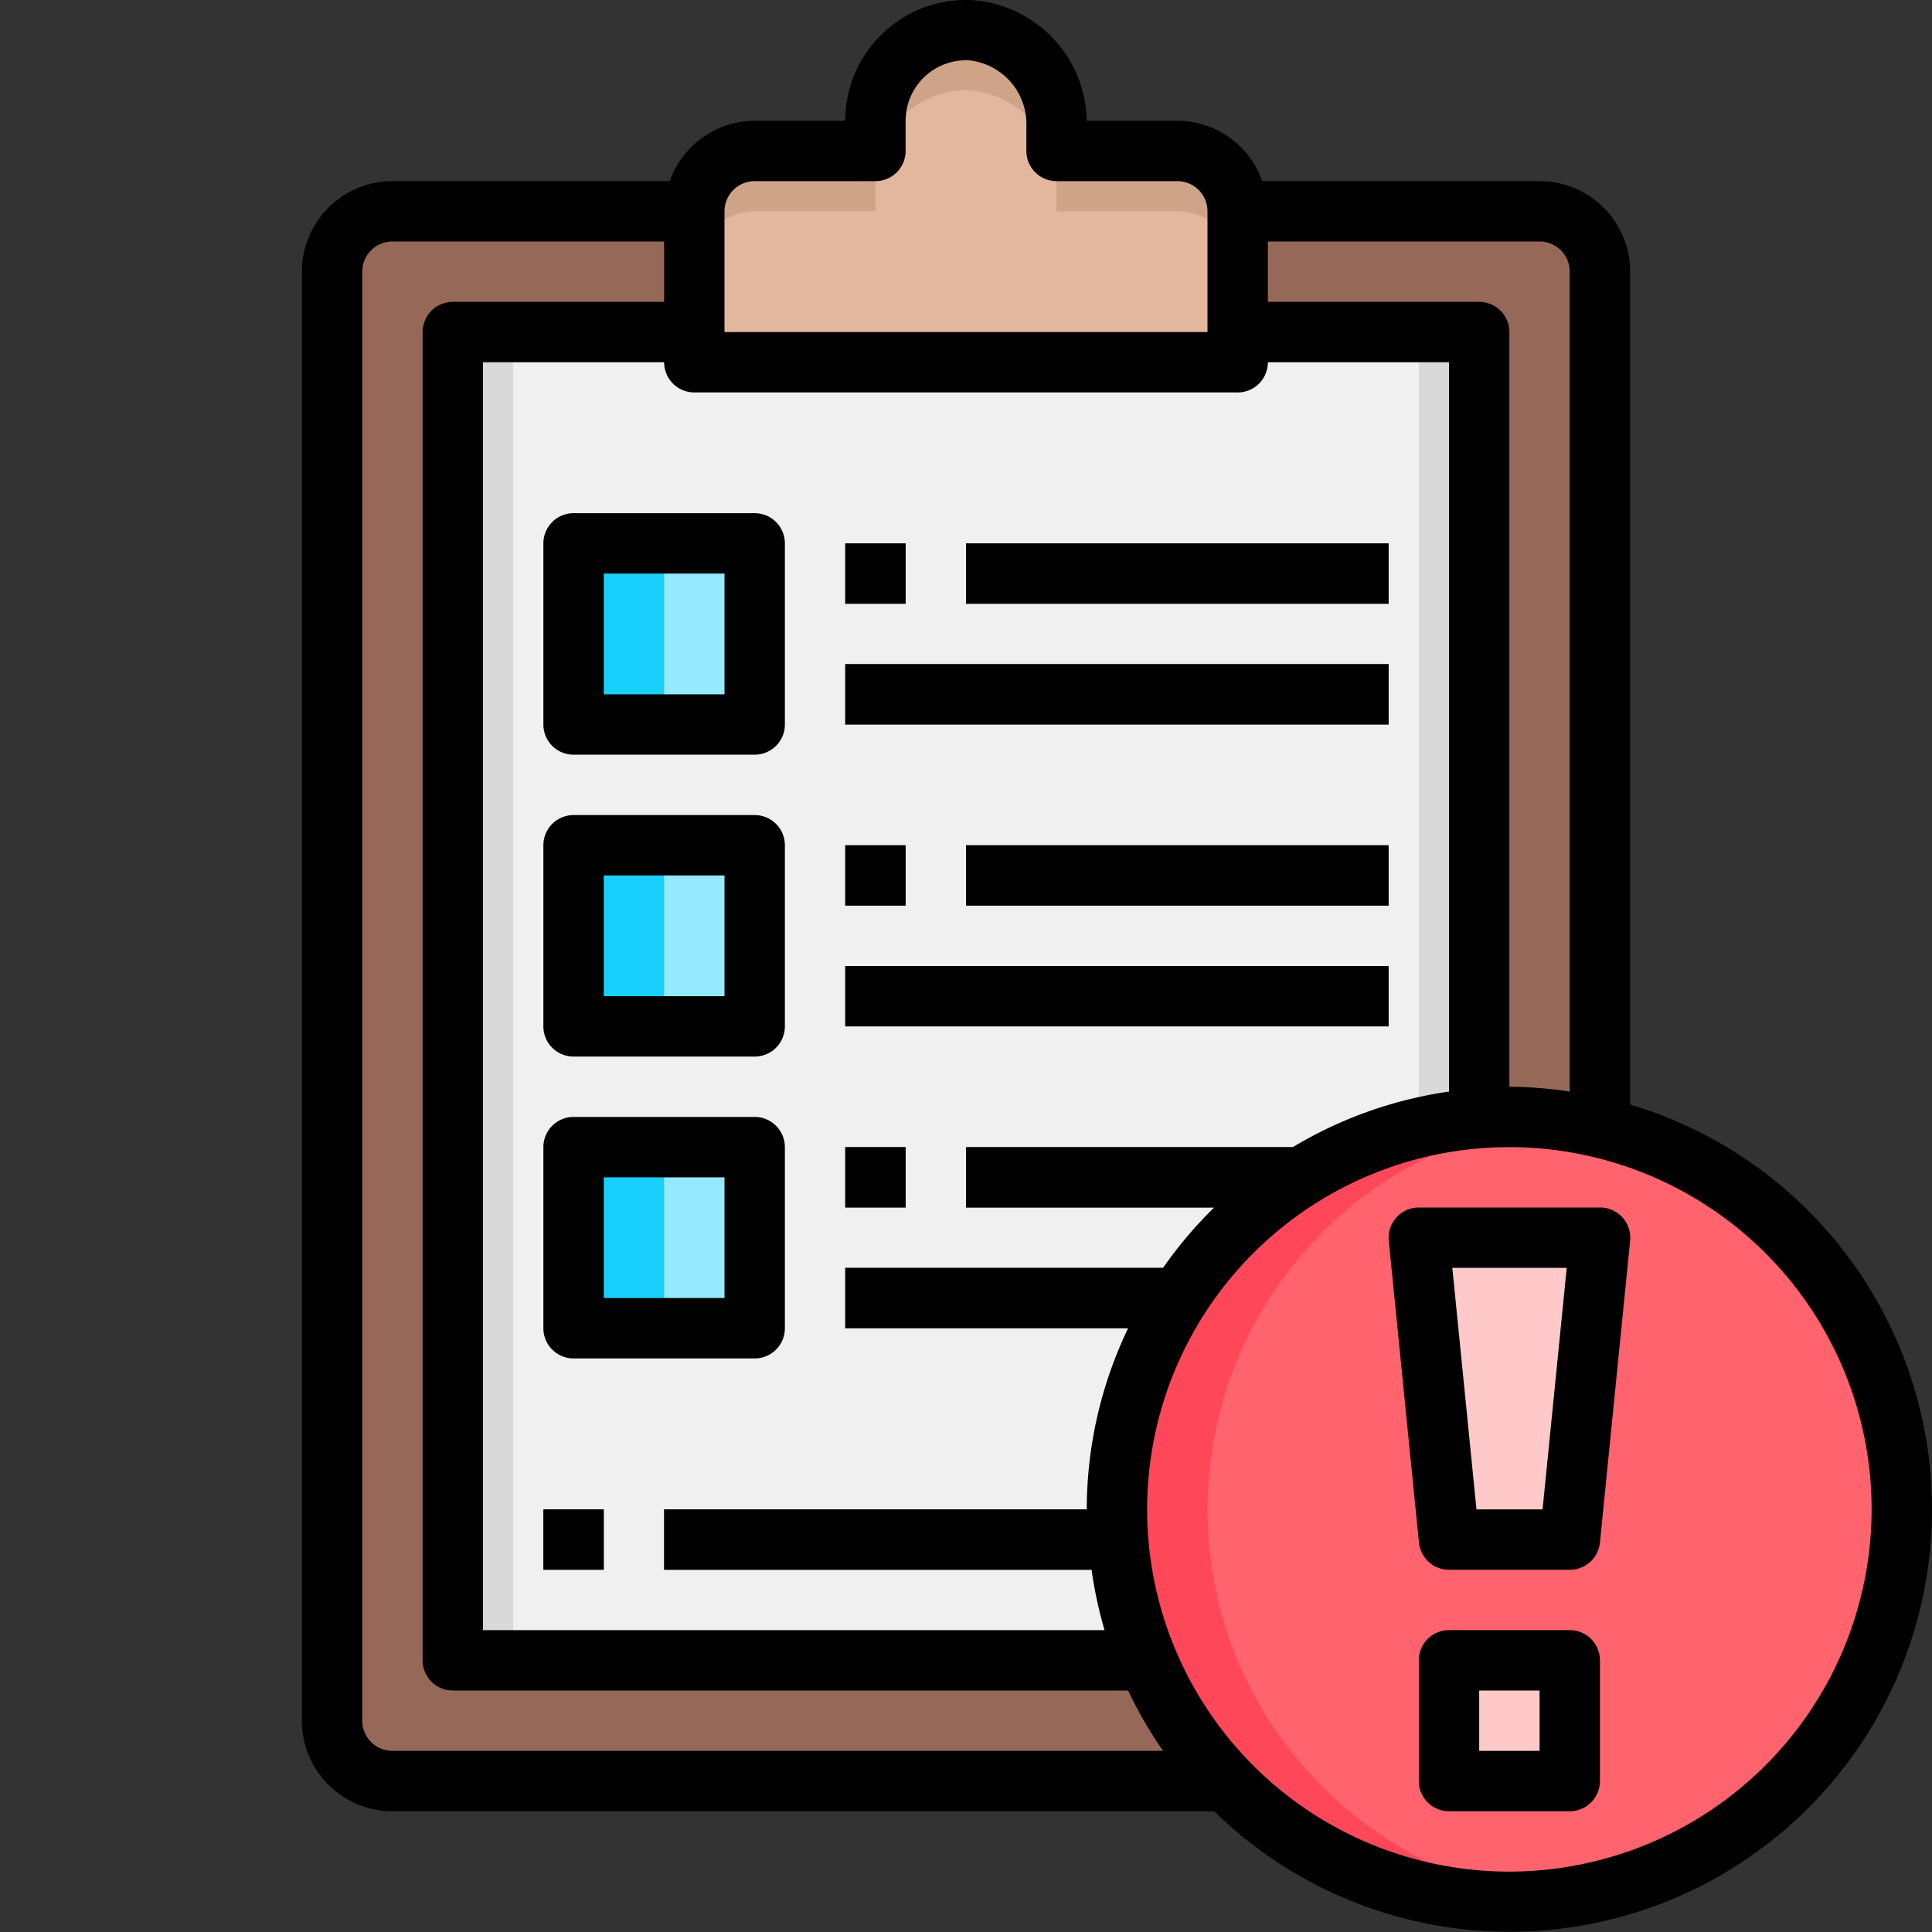 <svg xmlns="http://www.w3.org/2000/svg" viewBox="0 0 64 64"><rect x="0" y="0" width="64" height="64" fill="#333333" stroke="none"/><g id="_03-report" data-name="03-report"><rect x="19" y="38" width="6" height="6" style="fill:#96e8ff"/><rect x="19" y="28" width="6" height="6" style="fill:#96e8ff"/><rect x="19" y="18" width="6" height="6" style="fill:#96e8ff"/><rect x="19" y="18" width="3" height="6" style="fill:#19cffc"/><rect x="19" y="28" width="3" height="6" style="fill:#19cffc"/><rect x="19" y="38" width="3" height="6" style="fill:#19cffc"/><path d="M41,11v1H23V7a2.006,2.006,0,0,1,2-2h4V4a3,3,0,0,1,3.16-3A3.128,3.128,0,0,1,35,4.17V5h4a2.006,2.006,0,0,1,2,2Z" style="fill:#e3b79d"/><path d="M39,5H35V4.17A3.128,3.128,0,0,0,32.16,1,3,3,0,0,0,29,4V5H25a2.006,2.006,0,0,0-2,2V9a2.006,2.006,0,0,1,2-2h4V6a3,3,0,0,1,3.16-3A3.128,3.128,0,0,1,35,6.17V7h4a2.006,2.006,0,0,1,2,2V7A2.006,2.006,0,0,0,39,5Z" style="fill:#cfa388"/><path d="M40.63,59H13a2.006,2.006,0,0,1-2-2V9a2.006,2.006,0,0,1,2-2H23v4H15V55H38A12.808,12.808,0,0,0,40.63,59Z" style="fill:#966857"/><path d="M49,37V11H41V7H51a2.006,2.006,0,0,1,2,2V37.35A12.9,12.9,0,0,0,50,37c-.34,0-.67.01-1,.04Z" style="fill:#966857"/><path d="M49,37v.04A13,13,0,0,0,38,55H15V11h8v1H41V11h8ZM25,44V38H19v6Zm0-10V28H19v6Zm0-10V18H19v6Z" style="fill:#f0f0f0"/><rect x="15" y="11" width="2" height="44" style="fill:#d9d9d9"/><rect x="47" y="11" width="2" height="44" style="fill:#d9d9d9"/><rect x="28" y="18" width="2" height="2" style="fill:#6e6e6e"/><rect x="32" y="18" width="14" height="2" style="fill:#6e6e6e"/><rect x="28" y="22" width="18" height="2" style="fill:#6e6e6e"/><rect x="28" y="28" width="2" height="2" style="fill:#6e6e6e"/><rect x="32" y="28" width="14" height="2" style="fill:#6e6e6e"/><rect x="28" y="32" width="18" height="2" style="fill:#6e6e6e"/><rect x="28" y="38" width="2" height="2" style="fill:#6e6e6e"/><rect x="32" y="38" width="15" height="2" style="fill:#6e6e6e"/><rect x="28" y="42" width="15" height="2" style="fill:#6e6e6e"/><rect x="18" y="50" width="2" height="2" style="fill:#6e6e6e"/><rect x="22" y="50" width="17" height="2" style="fill:#6e6e6e"/><rect x="48" y="55" width="4" height="4" style="fill:#ffc9c9"/><polygon points="53 41 52 51 48 51 47 41 53 41" style="fill:#ffc9c9"/><path d="M53,41H47l1,10h4Zm0-3.65A13,13,0,1,1,40.63,59,12.808,12.808,0,0,1,38,55,13,13,0,0,1,49,37.04c.33-.03.66-.04,1-.04A12.9,12.9,0,0,1,53,37.35ZM52,59V55H48v4Z" style="fill:#ff636e"/><path d="M43.63,59A12.808,12.808,0,0,1,41,55,12.986,12.986,0,0,1,51.56,37.1,12.977,12.977,0,0,0,50,37c-.34,0-.67.01-1,.04A13,13,0,0,0,38,55a13.045,13.045,0,0,0,12,8,12.98,12.98,0,0,0,1.5-.093A12.914,12.914,0,0,1,43.63,59Z" style="fill:#ff475a"/><path d="M54,36.59V9a3,3,0,0,0-3-3H41.816A3,3,0,0,0,39,4H36A4.08,4.08,0,0,0,32.213.006,4,4,0,0,0,28,4H25a3,3,0,0,0-2.816,2H13a3,3,0,0,0-3,3V57a3,3,0,0,0,3,3H40.221A13.992,13.992,0,1,0,54,36.59ZM52,9V36.16A13.884,13.884,0,0,0,50,36V11a1,1,0,0,0-1-1H42V8h9A1,1,0,0,1,52,9ZM42,12h6V36.16A13.872,13.872,0,0,0,42.826,38H32v2h8.221a14.088,14.088,0,0,0-1.694,2H28v2h9.37A13.893,13.893,0,0,0,36,50H22v2H36.16a13.8,13.8,0,0,0,.43,2H16V12h6a1,1,0,0,0,1,1H41A1,1,0,0,0,42,12ZM24,7a1,1,0,0,1,1-1h4a1,1,0,0,0,1-1V4a2,2,0,0,1,2.109-2A2.119,2.119,0,0,1,34,4.17V5a1,1,0,0,0,1,1h4a1,1,0,0,1,1,1v4H24ZM12,57V9a1,1,0,0,1,1-1h9v2H15a1,1,0,0,0-1,1V55a1,1,0,0,0,1,1H37.37a14.057,14.057,0,0,0,1.157,2H13A1,1,0,0,1,12,57Zm38,5A12,12,0,1,1,62,50,12.013,12.013,0,0,1,50,62Z"/><path d="M53,40H47a1,1,0,0,0-.995,1.1l1,10A1,1,0,0,0,48,52h4A1,1,0,0,0,53,51.1l1-10A1,1,0,0,0,53,40ZM51.1,50h-2.19l-.8-8H51.9Z"/><path d="M52,54H48a1,1,0,0,0-1,1v4a1,1,0,0,0,1,1h4a1,1,0,0,0,1-1V55A1,1,0,0,0,52,54Zm-1,4H49V56h2Z"/><path d="M18,18v6a1,1,0,0,0,1,1h6a1,1,0,0,0,1-1V18a1,1,0,0,0-1-1H19A1,1,0,0,0,18,18Zm2,1h4v4H20Z"/><path d="M25,27H19a1,1,0,0,0-1,1v6a1,1,0,0,0,1,1h6a1,1,0,0,0,1-1V28A1,1,0,0,0,25,27Zm-1,6H20V29h4Z"/><path d="M25,37H19a1,1,0,0,0-1,1v6a1,1,0,0,0,1,1h6a1,1,0,0,0,1-1V38A1,1,0,0,0,25,37Zm-1,6H20V39h4Z"/><rect x="28" y="18" width="2" height="2"/><rect x="32" y="18" width="14" height="2"/><rect x="28" y="22" width="18" height="2"/><rect x="28" y="28" width="2" height="2"/><rect x="32" y="28" width="14" height="2"/><rect x="28" y="32" width="18" height="2"/><rect x="28" y="38" width="2" height="2"/><rect x="18" y="50" width="2" height="2"/></g></svg>